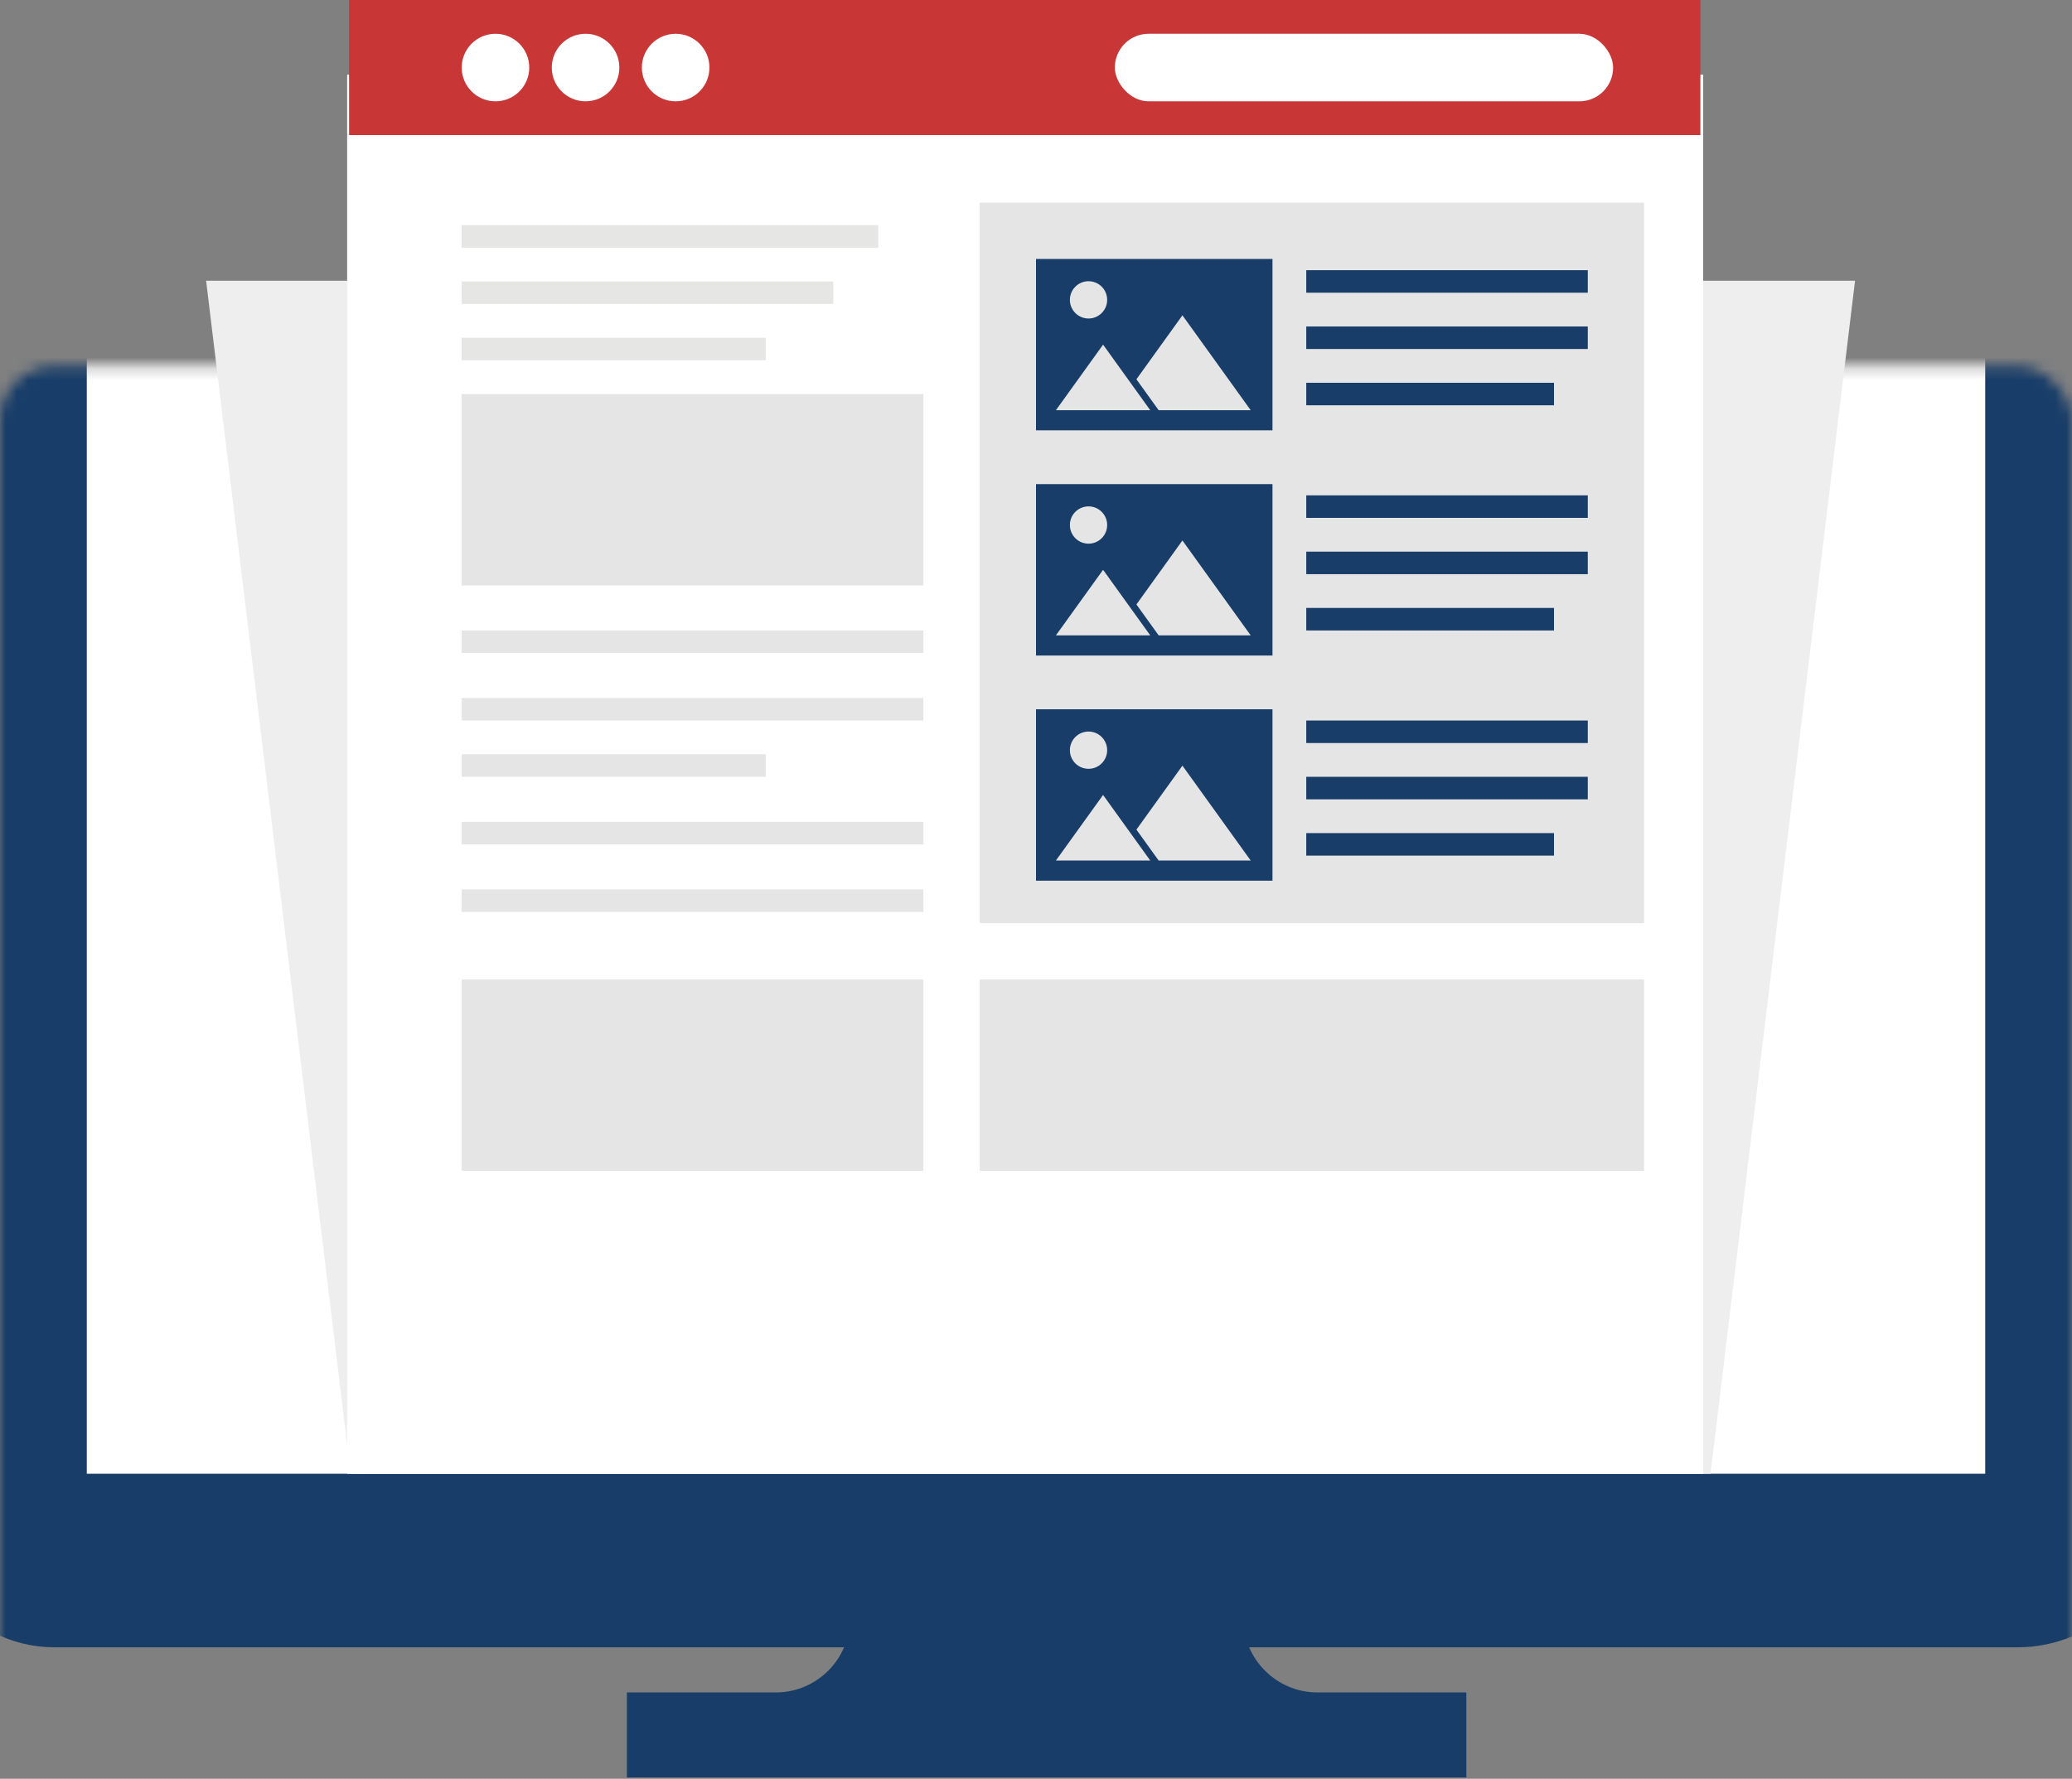 <svg width="184" height="158" viewBox="0 0 184 158" fill="none" xmlns="http://www.w3.org/2000/svg">
<rect x="0" y="0" width="184" height="158" fill="#808080" stroke="none"/>
<mask id="path-1-inside-1_34_1278" fill="white">
<rect y="16.267" width="184" height="122.346" rx="4.817"/>
</mask>
<rect y="16.267" width="184" height="122.346" rx="4.817" fill="white" stroke="#183D68" stroke-width="15.414" mask="url(#path-1-inside-1_34_1278)"/>
<path fill-rule="evenodd" clip-rule="evenodd" d="M68.882 150.331C72.53 150.331 75.487 147.374 75.487 143.726C75.487 143.726 75.487 143.726 75.487 143.726H110.4V143.726C110.4 147.374 113.357 150.331 117.005 150.331H117.005H130.215V157.88H55.672V150.331H68.882C68.882 150.331 68.882 150.331 68.882 150.331Z" fill="#183D68"/>
<path d="M18.304 24.937H164.733L151.897 130.906H31.14L18.304 24.937Z" fill="#EEEEEE"/>
<rect x="33.717" y="9.524" width="114.639" height="118.492" fill="white" stroke="white" stroke-width="5.78"/>
<path d="M74 25H41V27H74V25Z" fill="#E6E6E5"/>
<path d="M68 30H41V32H68V30Z" fill="#E6E6E5"/>
<path d="M78 20H41V22H78V20Z" fill="#E6E6E5"/>
<rect x="41" y="35" width="41" height="17" fill="#E5E5E6"/>
<rect x="41" y="87" width="41" height="17" fill="#E5E5E6"/>
<rect x="87" y="87" width="59" height="17" fill="#E5E5E6"/>
<rect x="87" y="18" width="59" height="64" fill="#E5E5E6"/>
<path d="M138 34H116V36H138V34Z" fill="#183D68"/>
<path d="M141 24H116V26H141V24Z" fill="#183D68"/>
<path d="M141 29H116V31H141V29Z" fill="#183D68"/>
<path d="M68 67H41V69H68V67Z" fill="#E5E5E6"/>
<path d="M82 56H41V58H82V56Z" fill="#E5E5E6"/>
<path d="M82 62H41V64H82V62Z" fill="#E5E5E6"/>
<path d="M82 73H41V75H82V73Z" fill="#E5E5E6"/>
<path d="M82 79H41V81H82V79Z" fill="#E5E5E6"/>
<path d="M92 38.225H113V23H92V38.225ZM93.767 36.438L97.957 30.613L100.544 34.209L102.147 36.438H98.941H93.767ZM105.004 28.008L111.067 36.438H102.893L102.638 36.084L100.917 33.69L105.004 28.008ZM96.664 24.979C97.579 24.979 98.32 25.72 98.32 26.635C98.32 27.549 97.579 28.291 96.664 28.291C95.75 28.291 95.009 27.549 95.009 26.635C95.009 25.72 95.75 24.979 96.664 24.979Z" fill="#183D68"/>
<path d="M138 54H116V56H138V54Z" fill="#183D68"/>
<path d="M141 44H116V46H141V44Z" fill="#183D68"/>
<path d="M141 49H116V51H141V49Z" fill="#183D68"/>
<path d="M92 58.225H113V43H92V58.225ZM93.767 56.438L97.957 50.612L100.544 54.209L102.147 56.438H98.941H93.767ZM105.004 48.008L111.067 56.438H102.893L102.638 56.084L100.917 53.69L105.004 48.008ZM96.664 44.979C97.579 44.979 98.32 45.72 98.32 46.635C98.32 47.549 97.579 48.291 96.664 48.291C95.75 48.291 95.009 47.549 95.009 46.635C95.009 45.72 95.75 44.979 96.664 44.979Z" fill="#183D68"/>
<path d="M138 74H116V76H138V74Z" fill="#183D68"/>
<path d="M141 64H116V66H141V64Z" fill="#183D68"/>
<path d="M141 69H116V71H141V69Z" fill="#183D68"/>
<path d="M92 78.225H113V63H92V78.225ZM93.767 76.438L97.957 70.612L100.544 74.209L102.147 76.438H98.941H93.767ZM105.004 68.008L111.067 76.438H102.893L102.638 76.084L100.917 73.69L105.004 68.008ZM96.664 64.979C97.579 64.979 98.32 65.72 98.32 66.635C98.32 67.549 97.579 68.29 96.664 68.29C95.75 68.29 95.009 67.549 95.009 66.635C95.009 65.72 95.75 64.979 96.664 64.979Z" fill="#183D68"/>
<path d="M31 12L151 12V0L31 0V12Z" fill="#C93636"/>
<rect x="99" y="3" width="44.25" height="6" rx="3" fill="white"/>
<circle cx="44" cy="6" r="3" fill="white"/>
<circle cx="52" cy="6" r="3" fill="white"/>
<circle cx="60" cy="6" r="3" fill="white"/>
</svg>
